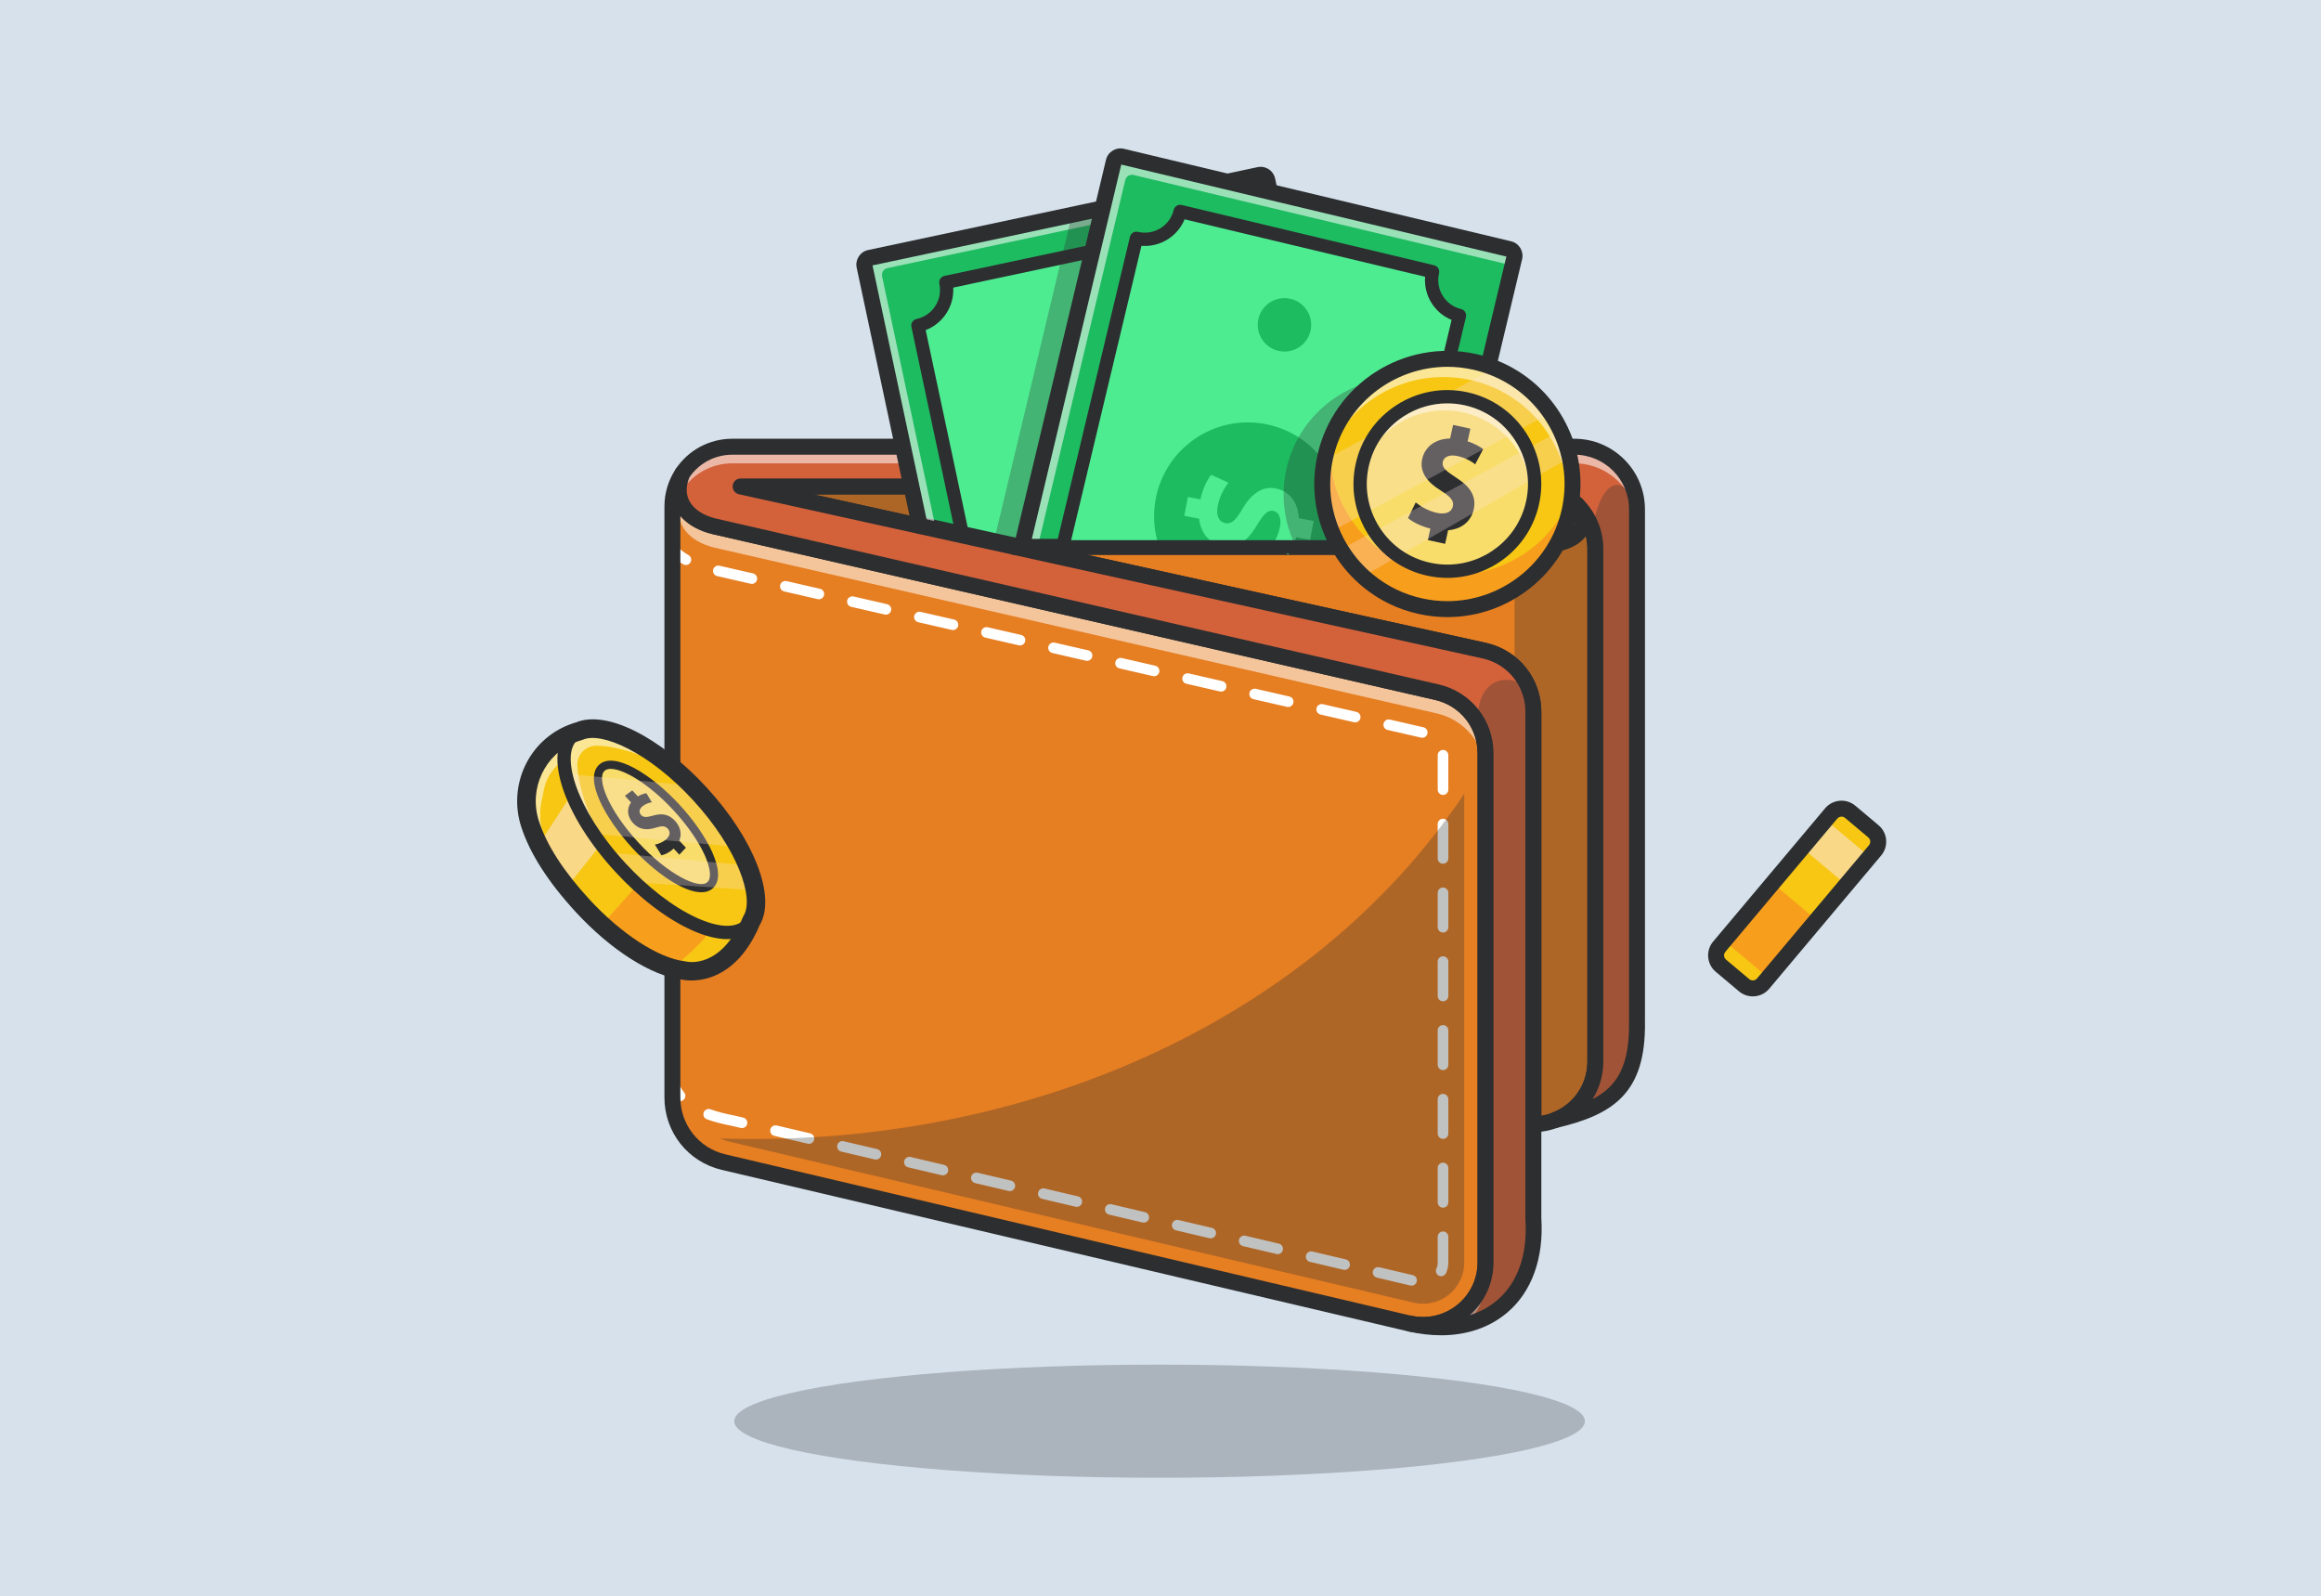 <?xml version="1.0" encoding="utf-8"?>
<!-- Generator: Adobe Illustrator 16.0.0, SVG Export Plug-In . SVG Version: 6.00 Build 0)  -->
<!DOCTYPE svg PUBLIC "-//W3C//DTD SVG 1.1//EN" "http://www.w3.org/Graphics/SVG/1.1/DTD/svg11.dtd">
<svg version="1.1" id="Layer_1" xmlns="http://www.w3.org/2000/svg" xmlns:xlink="http://www.w3.org/1999/xlink" x="0px" y="0px"
	 width="666px" height="458px" viewBox="0 0 666 458" enable-background="new 0 0 666 458" xml:space="preserve">
<g>
	<rect x="-3" y="-36" fill-rule="evenodd" clip-rule="evenodd" fill="#D6E1EB" width="712" height="551"/>
	<g>
		<g opacity="0.2">
			<ellipse cx="332.734" cy="407.783" rx="122.049" ry="16.229"/>
		</g>
		<g>
			<g>
				<g>
					<g>
						<path fill="#E67E22" d="M408.352,380.562c-1.233,0-2.48-0.126-3.703-0.376
							c-0.175-0.031-0.361-0.071-0.547-0.121L207.531,333.814
							c-4.444-1.042-8.381-3.625-11.107-7.286l-0.123-0.156
							c-2.447-3.346-3.741-7.311-3.741-11.465V145.336
							c0-3.478,1.019-6.841,2.946-9.728l0.668,0.362
							c-1.331,3.104-1.37,6.058-0.113,8.541c1.497,2.959,4.748,5.155,9.151,6.18
							l207.293,47.572c8.327,1.957,14.144,9.296,14.144,17.848v146.109
							C426.648,372.335,418.439,380.562,408.352,380.562z"/>
					</g>
					<g>
						<path fill="#2C2E30" d="M195.823,135.819c-3.257,7.595,1.281,13.375,9.302,15.243
							c0.023,0.007,0.046,0.007,0.069,0.015l207.225,47.558
							c8.113,1.906,13.848,9.142,13.848,17.476v146.109
							c0,10.139-8.285,17.962-17.915,17.962c-1.193,0-2.406-0.12-3.625-0.37
							c-0.176-0.03-0.353-0.068-0.527-0.114l-196.58-46.254
							c-4.552-1.066-8.396-3.721-11.003-7.297h-0.008
							c-2.325-3.179-3.667-7.076-3.667-11.239V145.336
							C192.941,141.812,194,138.549,195.823,135.819 M195.189,135.395
							c-1.971,2.951-3.012,6.388-3.012,9.941v169.571
							c0,4.235,1.32,8.278,3.814,11.69l0.229,0.312h0.012
							c2.775,3.65,6.742,6.229,11.213,7.276l196.579,46.254
							c0.172,0.045,0.371,0.088,0.569,0.122c1.227,0.252,2.498,0.382,3.758,0.382
							c10.299,0,18.677-8.4,18.677-18.725v-146.109
							c0-8.73-5.935-16.222-14.436-18.219l-207.196-47.55l-0.023-0.007l-0.064-0.012
							l-0.01-0.002c-4.293-1-7.453-3.124-8.898-5.981
							c-1.204-2.38-1.161-5.222,0.123-8.218L195.189,135.395L195.189,135.395z"/>
					</g>
				</g>
				<g>
					<g>
						<path fill="#FFFFFF" d="M196.814,162.123c-0.256,0-0.518-0.065-0.756-0.202
							c-1.636-0.938-3.022-2.033-4.237-3.348c-0.572-0.619-0.534-1.584,0.085-2.155
							c0.619-0.572,1.583-0.534,2.155,0.085c1.001,1.085,2.151,1.992,3.513,2.772
							c0.731,0.418,0.984,1.35,0.566,2.081
							C197.858,161.848,197.344,162.123,196.814,162.123z"/>
					</g>
					<g>
						<path fill="#FFFFFF" d="M405.048,368.89c-0.115,0-0.232-0.013-0.351-0.04l-9.606-2.262
							c-0.819-0.192-1.328-1.013-1.136-1.833c0.193-0.82,1.017-1.328,1.834-1.135
							l9.606,2.259c0.819,0.195,1.327,1.016,1.136,1.835
							C406.365,368.416,405.74,368.89,405.048,368.89z M413.543,366.184
							c-0.216,0-0.432-0.044-0.64-0.141c-0.765-0.353-1.099-1.259-0.743-2.024
							c0.252-0.549,0.381-1.153,0.381-1.799v-7.354
							c0-0.842,0.684-1.524,1.525-1.524s1.525,0.683,1.525,1.524v7.354
							c0,1.09-0.224,2.126-0.664,3.078
							C414.67,365.855,414.118,366.184,413.543,366.184z M385.835,364.369
							c-0.116,0-0.233-0.013-0.351-0.04l-9.606-2.261
							c-0.82-0.193-1.328-1.014-1.136-1.835c0.193-0.819,1.016-1.327,1.834-1.135
							l9.607,2.261c0.818,0.193,1.326,1.015,1.135,1.833
							C387.152,363.896,386.526,364.369,385.835,364.369z M366.621,359.849
							c-0.115,0-0.232-0.014-0.351-0.041l-9.606-2.261
							c-0.819-0.193-1.328-1.014-1.135-1.834c0.193-0.819,1.018-1.329,1.834-1.135
							l9.606,2.261c0.819,0.193,1.327,1.014,1.135,1.834
							C367.939,359.375,367.312,359.849,366.621,359.849z M347.408,355.328
							c-0.115,0-0.233-0.013-0.35-0.041l-9.607-2.261
							c-0.82-0.193-1.328-1.014-1.136-1.833c0.193-0.82,1.014-1.328,1.835-1.137
							l9.605,2.262c0.82,0.192,1.329,1.014,1.136,1.834
							C348.727,354.854,348.1,355.328,347.408,355.328z M328.195,350.807
							c-0.115,0-0.233-0.013-0.352-0.04l-9.605-2.26
							c-0.82-0.194-1.328-1.015-1.135-1.835c0.192-0.818,1.013-1.327,1.833-1.136
							l9.606,2.262c0.82,0.192,1.328,1.014,1.135,1.833
							C329.514,350.333,328.887,350.807,328.195,350.807z M414.066,346.522
							c-0.842,0-1.525-0.683-1.525-1.524v-9.869c0-0.842,0.684-1.525,1.525-1.525
							s1.525,0.684,1.525,1.525v9.869
							C415.592,345.84,414.908,346.522,414.066,346.522z M308.982,346.286
							c-0.116,0-0.234-0.013-0.351-0.04l-9.606-2.26
							c-0.82-0.194-1.328-1.016-1.135-1.835c0.191-0.819,1.012-1.329,1.833-1.136
							l9.606,2.262c0.819,0.193,1.327,1.014,1.135,1.834
							C310.3,345.812,309.674,346.286,308.982,346.286z M289.77,341.766
							c-0.117,0-0.233-0.013-0.352-0.04l-9.605-2.261
							c-0.82-0.193-1.329-1.014-1.136-1.834c0.192-0.819,1.012-1.33,1.833-1.136
							l9.607,2.261c0.82,0.193,1.328,1.014,1.135,1.834
							C291.087,341.293,290.46,341.766,289.77,341.766z M270.557,337.245
							c-0.117,0-0.234-0.013-0.352-0.04l-9.606-2.262
							c-0.819-0.193-1.328-1.014-1.136-1.834c0.193-0.819,1.016-1.326,1.834-1.135
							l9.606,2.261c0.82,0.193,1.329,1.015,1.136,1.834
							C271.873,336.771,271.247,337.245,270.557,337.245z M251.343,332.725
							c-0.115,0-0.233-0.013-0.351-0.04l-9.607-2.262
							c-0.819-0.192-1.327-1.014-1.135-1.833c0.193-0.82,1.016-1.328,1.834-1.136
							l9.606,2.261c0.82,0.193,1.328,1.014,1.136,1.834
							C252.66,332.251,252.035,332.725,251.343,332.725z M232.13,328.203
							c-0.116,0-0.233-0.012-0.351-0.039l-9.606-2.261
							c-0.82-0.194-1.328-1.015-1.136-1.835c0.193-0.819,1.017-1.327,1.834-1.135
							l9.607,2.261c0.818,0.193,1.326,1.014,1.135,1.833
							C233.447,327.73,232.821,328.203,232.13,328.203z M414.066,326.785
							c-0.842,0-1.525-0.684-1.525-1.525v-9.869c0-0.842,0.684-1.524,1.525-1.524
							s1.525,0.683,1.525,1.524v9.869
							C415.592,326.102,414.908,326.785,414.066,326.785z M212.916,323.684
							c-0.115,0-0.232-0.014-0.351-0.041l-2.502-0.59
							c-2.731-0.51-5.116-1.134-7.222-1.892
							c-0.793-0.285-1.204-1.158-0.918-1.951c0.284-0.792,1.159-1.202,1.951-0.919
							c1.95,0.703,4.18,1.285,6.819,1.779l2.57,0.604
							c0.819,0.193,1.327,1.014,1.135,1.834
							C214.234,323.209,213.607,323.684,212.916,323.684z M414.066,307.047
							c-0.842,0-1.525-0.684-1.525-1.525v-9.869c0-0.842,0.684-1.524,1.525-1.524
							s1.525,0.683,1.525,1.524v9.869C415.592,306.363,414.908,307.047,414.066,307.047z
							 M414.066,287.309c-0.842,0-1.525-0.683-1.525-1.525v-9.868
							c0-0.843,0.684-1.524,1.525-1.524s1.525,0.682,1.525,1.524v9.868
							C415.592,286.626,414.908,287.309,414.066,287.309z M414.066,267.57
							c-0.842,0-1.525-0.683-1.525-1.525v-9.867c0-0.843,0.684-1.525,1.525-1.525
							s1.525,0.683,1.525,1.525v9.867
							C415.592,266.888,414.908,267.57,414.066,267.57z M414.066,247.834
							c-0.842,0-1.525-0.683-1.525-1.525v-9.869c0-0.842,0.684-1.525,1.525-1.525
							s1.525,0.684,1.525,1.525v9.869
							C415.592,247.151,414.908,247.834,414.066,247.834z M414.066,228.096
							c-0.842,0-1.525-0.683-1.525-1.525v-9.869c0-0.842,0.684-1.525,1.525-1.525
							s1.525,0.683,1.525,1.525v9.869
							C415.592,227.413,414.908,228.096,414.066,228.096z M408.111,211.688
							c-0.113,0-0.228-0.012-0.342-0.038l-9.619-2.208
							c-0.821-0.188-1.334-1.007-1.145-1.827c0.188-0.822,1.008-1.332,1.827-1.146
							l9.618,2.208c0.821,0.188,1.333,1.006,1.145,1.827
							C409.434,211.21,408.807,211.688,408.111,211.688z M388.874,207.273
							c-0.113,0-0.228-0.012-0.343-0.039l-9.619-2.208
							c-0.82-0.188-1.333-1.007-1.145-1.828c0.188-0.82,1.01-1.331,1.826-1.145
							l9.619,2.208c0.822,0.188,1.334,1.006,1.146,1.828
							C390.197,206.795,389.568,207.273,388.874,207.273z M369.637,202.858
							c-0.113,0-0.229-0.012-0.344-0.039l-9.618-2.208
							c-0.821-0.189-1.334-1.007-1.146-1.828c0.188-0.82,1.01-1.331,1.827-1.145
							l9.62,2.208c0.82,0.188,1.332,1.006,1.145,1.827
							C370.959,202.381,370.331,202.858,369.637,202.858z M350.398,198.443
							c-0.113,0-0.228-0.012-0.343-0.039l-9.618-2.207
							c-0.821-0.189-1.334-1.007-1.146-1.828s1.009-1.331,1.827-1.145l9.619,2.208
							c0.82,0.188,1.334,1.006,1.145,1.827
							C351.721,197.965,351.094,198.443,350.398,198.443z M331.161,194.027
							c-0.113,0-0.229-0.012-0.343-0.039l-9.619-2.207
							c-0.82-0.188-1.334-1.007-1.146-1.827c0.188-0.821,1.011-1.33,1.827-1.146
							L331.5,191.016c0.822,0.189,1.334,1.007,1.146,1.828
							C332.484,193.55,331.855,194.027,331.161,194.027z M311.923,189.613
							c-0.113,0-0.228-0.012-0.343-0.039l-9.618-2.207
							c-0.821-0.188-1.334-1.007-1.146-1.828c0.189-0.821,1.009-1.329,1.827-1.145
							l9.618,2.207c0.821,0.188,1.334,1.007,1.146,1.828
							C313.246,189.134,312.618,189.613,311.923,189.613z M292.686,185.198
							c-0.113,0-0.228-0.012-0.343-0.039l-9.619-2.207
							c-0.821-0.188-1.333-1.007-1.146-1.828c0.189-0.82,1.009-1.331,1.828-1.145
							l9.619,2.207c0.82,0.188,1.334,1.007,1.145,1.827
							C294.008,184.72,293.381,185.198,292.686,185.198z M273.447,180.783
							c-0.113,0-0.227-0.012-0.342-0.038l-9.619-2.208
							c-0.82-0.188-1.334-1.007-1.145-1.827c0.188-0.821,1.01-1.331,1.826-1.146
							l9.619,2.208c0.821,0.188,1.334,1.007,1.146,1.827
							C274.771,180.305,274.143,180.783,273.447,180.783z M254.21,176.368
							c-0.113,0-0.228-0.012-0.343-0.039l-9.618-2.208
							c-0.821-0.188-1.334-1.007-1.146-1.827s1.009-1.33,1.828-1.145l9.617,2.208
							c0.821,0.188,1.334,1.007,1.146,1.828
							C255.533,175.89,254.904,176.368,254.21,176.368z M234.973,171.953
							c-0.113,0-0.229-0.013-0.343-0.039l-9.619-2.208
							c-0.821-0.188-1.333-1.006-1.145-1.827s1.01-1.332,1.827-1.146l9.619,2.208
							c0.82,0.188,1.334,1.007,1.145,1.827
							C236.295,171.476,235.667,171.953,234.973,171.953z M215.734,167.539
							c-0.113,0-0.228-0.013-0.342-0.039l-9.619-2.208
							c-0.821-0.189-1.334-1.007-1.146-1.828s1.009-1.332,1.827-1.145l9.619,2.207
							c0.82,0.188,1.334,1.007,1.145,1.827
							C217.057,167.06,216.43,167.539,215.734,167.539z"/>
					</g>
					<g>
						<path fill="#FFFFFF" d="M195.134,315.961c-0.442,0-0.882-0.191-1.183-0.561
							c-1.208-1.484-2.047-3.168-2.492-5.003c-0.199-0.818,0.305-1.644,1.123-1.841
							c0.818-0.202,1.643,0.305,1.842,1.122c0.336,1.39,0.973,2.667,1.892,3.794
							c0.532,0.653,0.435,1.613-0.218,2.146
							C195.814,315.849,195.473,315.961,195.134,315.961z"/>
					</g>
				</g>
				<g opacity="0.55">
					<g>
						<path fill="#FFFFFF" d="M195.105,143.094c-1.379,2.47-2.164,5.314-2.164,8.341v-6.1
							c0-3.523,1.059-6.787,2.882-9.517C194.672,138.503,194.496,140.959,195.105,143.094z
							"/>
					</g>
					<g>
						<path fill="none" stroke="#2C2E30" stroke-width="0" stroke-miterlimit="10" d="M195.105,143.094
							c-1.379,2.47-2.164,5.314-2.164,8.341v-6.1
							c0-3.523,1.059-6.787,2.882-9.517C194.672,138.503,194.496,140.959,195.105,143.094z
							"/>
					</g>
				</g>
				<g opacity="0.55">
					<path fill="#FFFFFF" d="M426.267,216.11v6.1c0-8.333-5.734-15.57-13.848-17.476
						l-207.225-47.558c-0.023-0.008-0.046-0.008-0.069-0.015
						c-7.441-1.731-11.887-6.832-9.881-13.626c1.25,3.69,4.888,6.367,9.881,7.526
						c0.023,0.007,0.046,0.007,0.069,0.015l207.225,47.558
						C420.532,200.54,426.267,207.776,426.267,216.11z"/>
				</g>
				<g opacity="0.55">
					<g>
						<path fill="#FFFFFF" d="M195.823,141.919c-0.236,0.549-0.427,1.091-0.579,1.617
							c-0.054-0.145-0.1-0.29-0.139-0.442
							C195.328,142.697,195.564,142.3,195.823,141.919z"/>
					</g>
					<g>
						<path fill="none" stroke="#2C2E30" stroke-width="0" stroke-miterlimit="10" d="M195.823,141.919
							c-0.236,0.549-0.427,1.091-0.579,1.617
							c-0.054-0.145-0.1-0.29-0.139-0.442
							C195.328,142.697,195.564,142.3,195.823,141.919z"/>
					</g>
				</g>
				<g>
					<path fill="#2C2E30" d="M408.346,382.469c-1.357,0-2.723-0.138-4.08-0.417
						c-0.172-0.027-0.41-0.08-0.648-0.143l-196.521-46.239
						c-9.681-2.273-16.442-10.811-16.442-20.763V145.336
						c0-3.855,1.13-7.585,3.268-10.787c0.656-0.983,1.954-1.304,2.992-0.741
						c1.04,0.564,1.479,1.826,1.013,2.913c-1.117,2.606-1.172,4.938-0.164,6.93
						c1.237,2.445,4.034,4.286,7.875,5.183c0.023,0.004,0.047,0.01,0.069,0.014
						l207.225,47.558c9.202,2.162,15.623,10.265,15.623,19.706v146.109
						c0,6.107-2.714,11.823-7.446,15.684C417.451,380.886,412.955,382.469,408.346,382.469
						z M195.229,148.036v166.872c0,7.817,5.311,14.523,12.914,16.31l196.58,46.254
						c0.17,0.044,0.283,0.067,0.395,0.088c4.686,0.959,9.436-0.21,13.1-3.2
						c3.662-2.987,5.762-7.411,5.762-12.139v-146.109
						c0-7.307-4.969-13.579-12.083-15.249l-207.213-47.555
						c-0.023-0.005-0.05-0.011-0.075-0.018l-0.001,0
						C200.584,152.354,197.348,150.524,195.229,148.036z"/>
				</g>
				<g>
					<g>
						<path fill="#E67E22" d="M439.61,204.223c0-4.761-1.877-9.222-5.285-12.561
							c-2.285-2.238-5.141-3.81-8.262-4.545l-217.044-47.921h230.804
							c5.599,0,10.817,2.512,14.319,6.892c2.629,3.27,4.02,7.228,4.02,11.448
							v147.093c0,2.041-0.336,4.045-0.998,5.957
							c-1.765,5.143-5.688,9.206-10.761,11.151
							c-2.047,0.782-4.202,1.191-6.408,1.215l-0.385,0.003V204.223z"/>
					</g>
					<g>
						<g>
							<path fill="#2C2E30" d="M439.823,139.578c5.681,0,10.735,2.638,14.021,6.749
								c2.472,3.073,3.936,6.969,3.936,11.209v147.093
								c0,2.043-0.344,4.003-0.976,5.834c-1.724,5.017-5.604,9.027-10.538,10.918
								c-1.953,0.748-4.064,1.166-6.275,1.189v-118.347
								c0-4.963-2.035-9.539-5.399-12.833c-2.279-2.234-5.17-3.874-8.44-4.644
								l-213.637-47.169H439.823 M439.823,138.815H212.515h-6.991l6.826,1.507
								l213.637,47.169c3.043,0.715,5.837,2.253,8.071,4.443
								c3.335,3.267,5.172,7.63,5.172,12.289v118.347v0.771l0.77-0.009
								c2.251-0.024,4.452-0.44,6.54-1.239
								c5.178-1.986,9.184-6.135,10.986-11.384
								c0.674-1.952,1.017-3.997,1.017-6.081V157.536
								c0-4.308-1.418-8.349-4.103-11.687
								C450.866,141.379,445.539,138.815,439.823,138.815L439.823,138.815z"/>
						</g>
					</g>
				</g>
				<g opacity="0.3">
					<path fill="#2C2E30" d="M457.78,157.535v147.094c0,2.043-0.344,4.004-0.976,5.834
						c-1.724,5.017-5.604,9.027-10.538,10.918
						c-1.953,0.748-4.064,1.168-6.275,1.189v-118.347
						c0-4.964-2.035-9.539-5.399-12.833v-32.201l4.065-2.287
						c9.697-0.274,17.156-2.12,15.188-10.576
						C456.316,149.399,457.78,153.295,457.78,157.535z"/>
				</g>
				<g>
					<path fill="#2C2E30" d="M439.991,324.857c-0.603,0-1.181-0.236-1.609-0.66
						c-0.434-0.43-0.679-1.016-0.679-1.627v-118.347
						c0-7.307-4.965-13.578-12.075-15.25l-213.606-47.161
						c-1.14-0.251-1.908-1.321-1.781-2.481s1.107-2.04,2.274-2.04h227.309
						c11.163,0,20.245,9.082,20.245,20.245v147.093c0,2.254-0.371,4.468-1.103,6.581
						c-1.947,5.673-6.278,10.159-11.881,12.308
						c-2.259,0.863-4.637,1.316-7.07,1.34
						C440.007,324.857,439.999,324.857,439.991,324.857z M233.485,141.865l193.159,42.647
						c9.217,2.167,15.635,10.27,15.635,19.71v115.869
						c1.081-0.172,2.142-0.453,3.168-0.847c4.334-1.661,7.685-5.134,9.193-9.526
						c0.564-1.636,0.852-3.346,0.852-5.09V157.536
						c0-8.641-7.029-15.67-15.669-15.67H233.485z"/>
				</g>
				<g opacity="0.3">
					<polygon fill="#2C2E30" points="216.323,140.419 261.527,140.419 263.389,149.658 					"/>
				</g>
				<g opacity="0.3">
					<path fill="#2C2E30" d="M290.976,156.902H293.188h11.757h97.989h11.766h21.48
						c17.155,0.335,20.511-5.536,16.34-12.063
						c-5.357-6.89-18.584-6.333-34.069-3.641L290.976,156.902z"/>
				</g>
				<g>
					<g>
						<path fill="#D3623B" d="M413.438,381.214c-2.836,0-5.796-0.346-8.798-1.03l0.161-0.746
							c1.173,0.24,2.367,0.363,3.55,0.363c9.668,0,17.534-7.887,17.534-17.581
							v-146.109c0-2.722-0.645-5.442-1.859-7.866
							c-2.341-4.675-6.604-8.043-11.695-9.24l-207.324-47.581
							c-4.595-1.068-8.025-3.405-9.626-6.569
							c-1.362-2.691-1.331-5.868,0.092-9.186
							c3.296-4.951,8.751-7.871,14.624-7.871h241.675
							c10.112,0,18.339,8.227,18.339,18.338v147.094
							c0.257,19.325-7.799,24.768-23.757,28.521l-0.225-0.727
							c4.862-1.863,8.621-5.759,10.314-10.688c0.634-1.832,0.956-3.753,0.956-5.709
							V157.536c0-1.604-0.213-3.175-0.635-4.67l-0.014-0.051v-0.016
							c-2.106-7.562-9.062-12.84-16.928-12.84H216.01l210.224,46.416
							c5.81,1.369,10.601,5.493,12.822,11.036
							c0.873,2.158,1.317,4.451,1.317,6.813v145.401
							c0.633,9.819-1.842,18.018-7.158,23.688
							C428.368,378.481,421.529,381.214,413.438,381.214z"/>
					</g>
					<g>
						<g>
							<path fill="#2C2E30" d="M451.771,128.18c9.92,0,17.957,8.043,17.957,17.957v147.094
								c0.259,19.413-8.197,24.56-23.462,28.15
								c4.934-1.891,8.814-5.901,10.538-10.918
								c0.632-1.831,0.976-3.791,0.976-5.834V157.536
								c0-1.655-0.222-3.257-0.647-4.774v-0.015
								c-2.09-7.588-9.052-13.169-17.31-13.169H212.515l213.637,47.169
								c5.825,1.373,10.423,5.498,12.551,10.805
								c0.839,2.073,1.289,4.331,1.289,6.672v145.401
								c1.286,19.981-10.438,31.209-26.553,31.209c-2.788,0-5.706-0.336-8.712-1.021
								c1.219,0.25,2.433,0.37,3.625,0.37c9.631,0,17.915-7.823,17.915-17.962v-146.109
								c0-2.867-0.679-5.604-1.898-8.037c-2.327-4.644-6.626-8.189-11.949-9.439
								l-207.225-47.558c-0.023-0.008-0.046-0.008-0.069-0.015
								c-8.021-1.868-12.559-7.648-9.302-15.243
								c3.073-4.605,8.318-7.639,14.273-7.639H451.771 M451.771,127.417H210.097
								c-6.001,0-11.573,2.983-14.908,7.979l-0.038,0.059l-0.028,0.065
								c-1.468,3.424-1.497,6.712-0.083,9.507
								c1.65,3.259,5.158,5.663,9.881,6.77l0.023,0.008l0.069,0.012l0.011,0.002
								l207.225,47.558c4.977,1.17,9.146,4.464,11.438,9.039
								c1.188,2.372,1.817,5.032,1.817,7.695v146.109
								c0,9.484-7.695,17.199-17.152,17.199c-1.156,0-2.325-0.119-3.475-0.354
								l-0.32,1.491c3.029,0.689,6.017,1.039,8.882,1.039
								c8.199,0,15.134-2.773,20.054-8.021c5.387-5.744,7.896-14.032,7.261-23.973
								V204.223c0-2.411-0.452-4.752-1.345-6.958
								c-2.266-5.655-7.155-9.865-13.082-11.261L219.504,140.34h220.319
								c7.68,0,14.471,5.139,16.546,12.511v0l0.027,0.116
								c0.413,1.462,0.622,2.999,0.622,4.568v147.093
								c0,1.912-0.314,3.793-0.936,5.584c-1.656,4.822-5.333,8.633-10.089,10.457
								l0.447,1.454c6.65-1.565,13.427-3.661,17.928-8.357
								c4.304-4.489,6.249-11.019,6.122-20.547V146.136
								C470.491,135.814,462.093,127.417,451.771,127.417L451.771,127.417z"/>
						</g>
					</g>
				</g>
				<g opacity="0.55">
					<g>
						<path fill="#FFFFFF" d="M426.267,362.22v4.766c0,5.201-2.182,9.799-5.612,13.032
							c-4.789,1.135-10.203,1.098-15.93-0.206
							C415.805,382.084,426.267,373.612,426.267,362.22z"/>
					</g>
					<g>
						<path fill="none" stroke="#2C2E30" stroke-width="0" stroke-miterlimit="10" d="M426.267,362.22v4.766
							c0,5.201-2.182,9.799-5.612,13.032c-4.789,1.135-10.203,1.098-15.93-0.206
							C415.805,382.084,426.267,373.612,426.267,362.22z"/>
					</g>
				</g>
				<g opacity="0.55">
					<g>
						<path fill="#FFFFFF" d="M439.991,349.624c0.121,1.854,0.129,3.637,0.029,5.338
							c-0.007-0.19-0.015-0.382-0.029-0.572V349.624z"/>
					</g>
					<g>
						<path fill="none" stroke="#2C2E30" stroke-width="0" stroke-miterlimit="10" d="M439.991,349.624
							c0.121,1.854,0.129,3.637,0.029,5.338c-0.007-0.19-0.015-0.382-0.029-0.572
							V349.624z"/>
					</g>
				</g>
				<g opacity="0.55">
					<g>
						<path fill="#FFFFFF" d="M456.805,310.463c0.632-1.83,0.976-3.791,0.976-5.834v4.766
							c0,2.043-0.344,4.004-0.976,5.834c-0.42,1.227-0.977,2.394-1.64,3.484
							c-2.639,1.052-5.613,1.898-8.898,2.668
							C451.2,319.49,455.081,315.479,456.805,310.463z"/>
					</g>
					<g>
						<path fill="none" stroke="#2C2E30" stroke-width="0" stroke-miterlimit="10" d="M456.805,310.463
							c0.632-1.83,0.976-3.791,0.976-5.834v4.766c0,2.043-0.344,4.004-0.976,5.834
							c-0.42,1.227-0.977,2.394-1.64,3.484c-2.639,1.052-5.613,1.898-8.898,2.668
							C451.2,319.49,455.081,315.479,456.805,310.463z"/>
					</g>
				</g>
				<g opacity="0.55">
					<path fill="#FFFFFF" d="M469.729,146.136v4.766c0-9.913-8.037-17.957-17.957-17.957
						H210.097c-5.955,0-11.2,3.034-14.273,7.64
						c-0.343,0.801-0.595,1.579-0.771,2.333c-0.549-2.097-0.351-4.491,0.771-7.099
						c3.073-4.605,8.318-7.64,14.273-7.64h241.675
						C461.691,128.179,469.729,136.223,469.729,146.136z"/>
				</g>
				<g opacity="0.3">
					<path fill="#2C2E30" d="M439.991,349.624c1.51,23.439-14.885,34.831-35.267,30.188
						c11.08,2.272,21.542-6.199,21.542-17.592v-146.109
						c0-2.867-0.679-5.604-1.898-8.037c-1.663-11.522,6.938-16.378,14.334-10.522
						c0.839,2.074,1.289,4.331,1.289,6.672V349.624z"/>
				</g>
				<g>
					<path fill="#2C2E30" d="M413.498,383.13c-2.975,0-6.082-0.358-9.281-1.087
						c-1.223-0.28-1.992-1.489-1.728-2.715s1.47-2.009,2.695-1.757
						c4.62,0.948,9.368-0.223,13.032-3.213c3.662-2.987,5.762-7.411,5.762-12.139
						v-146.109c0-7.307-4.969-13.579-12.083-15.249l-207.213-47.555
						c-0.022-0.005-0.049-0.011-0.075-0.018l-0.001,0
						c-5.187-1.208-9.067-3.898-10.927-7.574c-1.625-3.211-1.611-6.944,0.041-10.797
						c0.055-0.128,0.122-0.252,0.199-0.369c3.617-5.421,9.665-8.657,16.177-8.657
						h241.675c11.162,0,20.245,9.081,20.245,20.244v147.094
						c0.271,20.375-9.044,26.57-25.227,30.377c-1.171,0.279-2.356-0.402-2.709-1.553
						c-0.354-1.15,0.243-2.379,1.366-2.809c4.334-1.662,7.685-5.135,9.193-9.527
						c0.564-1.636,0.852-3.346,0.852-5.09V157.536
						c0-8.641-7.029-15.67-15.669-15.67H233.485l193.159,42.647
						c9.217,2.167,15.635,10.27,15.635,19.71v145.329
						c0.72,11.471-2.734,21.066-9.732,27.027
						C427.471,380.902,420.896,383.13,413.498,383.13z M205.706,148.847l207.225,47.558
						c9.202,2.162,15.623,10.265,15.623,19.706v146.109
						c0,5.827-2.47,11.297-6.806,15.14c2.933-0.91,5.571-2.336,7.832-4.263
						c5.973-5.087,8.784-13.153,8.129-23.325
						c-0.004-0.049-0.006-0.098-0.006-0.147V204.223
						c0-7.307-4.965-13.578-12.075-15.25l-213.606-47.161
						c-1.14-0.251-1.908-1.321-1.781-2.481s1.107-2.04,2.274-2.04h227.309
						c11.163,0,20.245,9.082,20.245,20.245v147.093c0,2.254-0.371,4.468-1.103,6.581
						c-0.508,1.477-1.177,2.873-1.988,4.169
						c7.206-3.711,10.628-9.748,10.464-22.117V146.136
						c0-8.64-7.03-15.669-15.67-15.669H210.097c-4.909,0-9.474,2.406-12.252,6.447
						c-1.038,2.529-1.066,4.793-0.083,6.736c1.237,2.446,4.034,4.286,7.876,5.183
						C205.66,148.837,205.684,148.842,205.706,148.847L205.706,148.847z"/>
				</g>
				<g>
					<path fill="#2C2E30" d="M437.545,159.204c-0.463,0-0.933-0.005-1.411-0.015
						l-145.158,0.001c-1.263,0-2.288-1.024-2.288-2.288
						c0-1.263,1.025-2.287,2.288-2.287h145.204
						c11.82,0.22,14.659-2.528,15.33-3.723
						c0.836-1.49-0.037-3.444-0.918-4.821c-0.681-1.064-0.369-2.479,0.696-3.16
						c1.063-0.681,2.479-0.369,3.157,0.697c2.814,4.403,2.128,7.607,1.057,9.52
						C453.239,157.163,447.202,159.204,437.545,159.204z"/>
				</g>
				<g>
					<g>
						<g>
							<path fill="#1EBC61" d="M386.052,156.902l-81.847,0.58l-0.13-0.031l-18.415-4.064
								l-9.973-2.204l-12.268-2.707l-1.893-8.898l-2.424-11.399l-11.042-51.85
								c-0.229-1.067,0.45-2.12,1.519-2.349l57.994-12.345l8.815-1.875
								l24.507-5.216l11.293-2.401h0.008l9.111-1.945
								c1.067-0.229,2.119,0.45,2.348,1.518l0.71,3.332l1.144,5.376
								l14.426,67.756l2.426,11.399L386.052,156.902z"/>
						</g>
						<g>
							<path fill="#2C2E30" d="M304.162,157.864l-0.174-0.041l-40.892-9.027l-4.366-20.537
								l-11.041-51.85c-0.273-1.272,0.539-2.529,1.811-2.801l102.689-21.847
								l9.039-1.936c1.272-0.27,2.529,0.54,2.801,1.811l22.492,105.645
								l-0.467,0.003L304.162,157.864z M263.74,148.157l40.508,8.943l81.333-0.576
								l-22.297-104.729c-0.09-0.416-0.335-0.772-0.694-1.004
								c-0.357-0.231-0.785-0.312-1.201-0.219L249.658,74.354
								c-0.858,0.184-1.408,1.035-1.224,1.896L263.74,148.157z"/>
						</g>
					</g>
					<g opacity="0.55">
						<path fill="#FFFFFF" d="M364.068,53.637l-6.824,1.457h-0.008l-35.791,7.617
							l-66.811,14.221c-1.067,0.229-1.754,1.281-1.525,2.348l11.049,51.851
							l2.425,11.399l1.472,6.97l-4.635-1.022l-1.893-8.898l-2.424-11.399
							l-11.042-51.85c-0.229-1.067,0.45-2.12,1.519-2.349l66.81-14.22
							l35.8-7.617h0.008l9.111-1.945c1.067-0.229,2.119,0.45,2.348,1.518
							L364.068,53.637z"/>
					</g>
					<g>
						<g>
							<path fill="#4EEC91" d="M374.354,156.902l-70.279,0.549L275.688,151.183l-2.471-11.605
								l-2.425-11.399l-7.403-34.786c5.627-1.197,9.219-6.733,8.021-12.367
								l42.036-8.945l30.798-6.557c1.197,5.627,6.732,9.218,12.367,8.022
								l11.629,54.633l2.424,11.399L374.354,156.902z"/>
						</g>
						<g>
							<path fill="#2C2E30" d="M304.035,157.833l-0.043-0.009l-28.627-6.32l-4.946-23.245
								l-7.483-35.158l0.373-0.08c5.412-1.151,8.88-6.497,7.729-11.916
								l-0.079-0.373l0.372-0.08l73.207-15.58l0.08,0.372
								c1.15,5.413,6.5,8.878,11.915,7.729l0.373-0.079l0.079,0.373l17.84,83.814
								L304.035,157.833z M276.01,150.865l28.105,6.206l69.77-0.545l-17.568-82.534
								c-5.573,0.991-10.99-2.529-12.359-8.016l-72.102,15.345
								c0.983,5.575-2.529,10.992-8.017,12.361L276.01,150.865z"/>
						</g>
					</g>
					<g opacity="0.3">
						<polygon fill="#2C2E30" points="386.052,156.902 304.205,157.482 304.075,157.451 
							285.66,153.387 307.574,61.635 316.39,59.76 340.896,54.544 365.51,60.423 
							379.936,128.179 382.361,139.578 						"/>
					</g>
					<g>
						<path fill="#2C2E30" d="M386.049,159.191c-1.057,0-2.006-0.736-2.234-1.812L361.484,52.5
							l-8.811,1.879c-0.028,0.007-0.057,0.012-0.086,0.018L250.363,76.153
							l15.818,74.303c0.264,1.236-0.525,2.451-1.761,2.714
							c-1.236,0.262-2.45-0.526-2.714-1.762l-15.883-74.602
							c-0.491-2.298,0.978-4.57,3.275-5.062l102.613-21.839
							c0.027-0.006,0.055-0.011,0.083-0.016l9.035-1.928
							c1.111-0.237,2.251-0.029,3.207,0.587c0.958,0.619,1.616,1.574,1.856,2.688
							l22.395,105.189c0.264,1.235-0.525,2.451-1.761,2.714
							C386.367,159.175,386.207,159.191,386.049,159.191z"/>
					</g>
					<g>
						<path fill="#2C2E30" d="M374.354,158.81c-0.881,0-1.672-0.614-1.863-1.51
							l-17.377-81.637c-5.33,0.298-10.291-2.922-12.193-7.907l-69.393,14.768
							c0.293,5.333-2.924,10.291-7.909,12.194l12.46,58.524
							c0.219,1.03-0.438,2.042-1.467,2.262c-1.029,0.217-2.043-0.438-2.263-1.466
							l-12.825-60.246c-0.105-0.494-0.01-1.011,0.266-1.435
							c0.275-0.423,0.708-0.721,1.202-0.826c4.591-0.977,7.53-5.512,6.554-10.108
							c-0.219-1.03,0.438-2.042,1.469-2.261l72.833-15.501
							c0.494-0.103,1.011-0.011,1.435,0.266c0.424,0.275,0.721,0.708,0.827,1.203
							c0.977,4.589,5.509,7.531,10.106,6.553c1.031-0.219,2.043,0.439,2.262,1.468
							l17.743,83.356c0.22,1.029-0.438,2.042-1.468,2.262
							C374.618,158.795,374.484,158.81,374.354,158.81z"/>
					</g>
				</g>
				<g>
					<path fill="#1EBC61" d="M434.539,73.851l-11.88,49.723l-7.96,33.329H293.188
						l26.396-110.517c0.252-1.06,1.32-1.716,2.387-1.463l111.104,26.542
						C434.135,71.716,434.791,72.783,434.539,73.851z"/>
				</g>
				<g opacity="0.55">
					<path fill="#FFFFFF" d="M434.539,73.851l-0.557,2.326L325.273,50.206
						c-1.068-0.252-2.136,0.404-2.387,1.464l-25.133,105.232H293.188l26.396-110.517
						c0.252-1.06,1.32-1.716,2.387-1.463l111.104,26.542
						C434.135,71.716,434.791,72.783,434.539,73.851z"/>
				</g>
				<g>
					<path fill="#2C2E30" d="M414.699,159.19H293.188c-0.701,0-1.363-0.321-1.797-0.871
						c-0.434-0.55-0.592-1.268-0.429-1.949L317.359,45.854
						c0.541-2.28,2.844-3.699,5.137-3.159l111.11,26.544
						c2.28,0.542,3.698,2.846,3.159,5.137c0,0.002-0.001,0.004-0.001,0.007
						l-19.841,83.052C416.678,158.464,415.758,159.19,414.699,159.19z M296.085,154.615
						h116.808l19.35-80.998L321.738,47.218L296.085,154.615z M434.539,73.852h0.008
						H434.539z"/>
				</g>
				<g opacity="0.3">
					<path fill="#2C2E30" d="M469.729,148.095v145.136
						c0.259,19.412-8.197,24.559-23.462,28.15
						c4.934-1.891,8.814-5.901,10.538-10.918c0.632-1.83,0.976-3.791,0.976-5.834
						v-147.094c0-1.655-0.222-3.256-0.647-4.773v-0.015
						C457.78,140.287,466.092,131.809,469.729,148.095z"/>
				</g>
				<g>
					<path fill="#4EEC91" d="M418.793,90.526l-15.859,66.376h-97.989l21.145-88.519
						c5.604,1.334,11.224-2.12,12.558-7.716l72.432,17.301
						C409.742,83.565,413.196,89.192,418.793,90.526z"/>
				</g>
				<g>
					<path fill="#1EBC61" d="M363.131,121.68c-14.605-2.79-28.709,6.79-31.499,21.396
						c-0.915,4.792-0.492,9.525,0.995,13.827h50.906
						c0.412-1.199,0.748-2.44,0.993-3.722
						C387.316,138.573,377.738,124.471,363.131,121.68z"/>
				</g>
				<g>
					<path fill="#4EEC91" d="M350.818,156.63c-3.503-0.669-6.221-3.295-6.732-7.801
						l-4.254-0.812l1.035-5.419l3.588,0.685c0.646-2.988,1.979-5.726,3.088-7.051
						l4.943,2.266c-1.184,1.526-2.546,3.955-3.058,6.633
						c-0.552,2.887,0.354,4.636,2.167,4.982c1.728,0.33,2.969-0.799,4.803-3.91
						c2.485-4.307,5.617-6.828,9.658-6.056c3.82,0.729,6.422,3.896,6.632,8.53
						l4.267,0.814l-1.035,5.419l-3.967-0.757
						c-0.613,2.147-1.467,3.736-2.294,4.919l-4.806-2.367
						c0.75-1.008,1.91-2.842,2.43-5.558c0.52-2.722-0.462-4.276-1.908-4.552
						c-1.77-0.338-2.851,1.081-4.896,4.403
						C357.729,155.56,354.73,157.378,350.818,156.63z"/>
				</g>
				<g>
					<circle fill="#1EBC61" cx="368.571" cy="93.203" r="7.667"/>
				</g>
				<g opacity="0.3">
					<path fill="#2C2E30" d="M429.521,123.233L421.561,156.562h-49.852
						c-2.166-4.43-3.385-9.409-3.385-14.678c0-18.468,14.967-33.443,33.436-33.443
						C413.318,108.441,423.513,114.312,429.521,123.233z"/>
				</g>
				<g>
					<path fill="#2C2E30" d="M402.934,158.809h-97.989c-0.583,0-1.135-0.268-1.497-0.725
						c-0.36-0.458-0.492-1.057-0.357-1.625l21.145-88.519
						c0.244-1.022,1.271-1.658,2.296-1.411c4.567,1.085,9.175-1.74,10.263-6.304
						c0.117-0.492,0.426-0.917,0.855-1.182c0.432-0.266,0.95-0.348,1.441-0.23
						l72.43,17.3c1.023,0.245,1.656,1.272,1.411,2.297
						c-1.089,4.569,1.739,9.173,6.304,10.262c0.493,0.117,0.918,0.425,1.183,0.856
						c0.265,0.431,0.347,0.949,0.23,1.441l-15.859,66.376
						C404.582,158.204,403.816,158.809,402.934,158.809z M307.359,154.996h94.07
						l15.101-63.201c-4.938-2.024-8.032-7.059-7.606-12.382l-69.008-16.483
						c-2.023,4.937-7.062,8.034-12.381,7.605L307.359,154.996z"/>
				</g>
				<g opacity="0.3">
					<path fill="#2C2E30" d="M420.166,227.746v134.474c0,6.543-5.301,11.865-11.811,11.865
						c-0.801,0-1.61-0.084-2.402-0.251l-0.184-0.03l-196.755-46.3
						c-0.854-0.197-1.677-0.488-2.464-0.854
						C290.861,329.51,374.973,295.197,420.166,227.746z"/>
				</g>
			</g>
			<g>
				<g>
					<g>
						<path fill="#F7C714" d="M450.389,146.556c-4.243,19.367-23.385,31.629-42.752,27.386
							c-5.693-1.247-10.772-3.783-15-7.233c-3.14-2.562-5.807-5.629-7.908-9.047
							c-1.02-1.652-1.898-3.391-2.635-5.191c-2.582-6.282-3.406-13.348-2.008-20.479
							c0.055-0.269,0.105-0.533,0.164-0.801
							c4.244-19.374,23.387-31.635,42.755-27.392
							c2.033,0.446,3.984,1.054,5.85,1.814C435.491,108.302,441,112.852,444.889,118.5
							c1.099,1.605,2.07,3.293,2.903,5.051c1.709,3.613,2.821,7.517,3.239,11.573
							C451.428,138.847,451.232,142.699,450.389,146.556z"/>
					</g>
					<g>
						<path fill="none" stroke="#2C2E30" stroke-width="0" stroke-miterlimit="10" d="M450.389,146.556
							c-4.243,19.367-23.385,31.629-42.752,27.386c-5.693-1.247-10.772-3.783-15-7.233
							c-3.14-2.562-5.807-5.629-7.908-9.047c-1.02-1.652-1.898-3.391-2.635-5.191
							c-2.582-6.282-3.406-13.348-2.008-20.479c0.055-0.269,0.105-0.533,0.164-0.801
							c4.244-19.374,23.387-31.635,42.755-27.392
							c2.033,0.446,3.984,1.054,5.85,1.814C435.491,108.302,441,112.852,444.889,118.5
							c1.099,1.605,2.07,3.293,2.903,5.051c1.709,3.613,2.821,7.517,3.239,11.573
							C451.428,138.847,451.232,142.699,450.389,146.556z"/>
					</g>
				</g>
				<g opacity="0.55">
					<path fill="#FFFFFF" d="M450.389,146.556c-0.191,0.877-0.417,1.741-0.666,2.588
						c2.645-18.44-9.371-36.076-27.861-40.127
						c-18.491-4.051-36.781,6.945-42.088,24.803
						c0.127-0.874,0.284-1.753,0.477-2.63
						c4.244-19.374,23.387-31.635,42.755-27.392
						C442.372,108.04,454.634,127.182,450.389,146.556z"/>
				</g>
				<g>
					<path fill="#F89E1D" d="M450.389,146.556c-4.243,19.367-23.385,31.629-42.752,27.386
						c-19.368-4.243-31.629-23.385-27.387-42.752
						c0.367-1.676,0.846-3.298,1.43-4.864
						c-1.335,17.557,10.43,33.867,28.121,37.743
						c17.689,3.875,35.194-6.022,41.322-22.528
						C451,143.205,450.756,144.879,450.389,146.556z"/>
				</g>
				<g>
					<g>
						<path fill="#F9DD6A" d="M409.963,163.324c-13.484-2.954-22.051-16.328-19.097-29.812
							s16.327-22.051,29.812-19.097s22.051,16.328,19.097,29.812
							C436.82,157.712,423.447,166.278,409.963,163.324z"/>
					</g>
					<g>
						<path fill="none" stroke="#2C2E30" stroke-width="0" stroke-miterlimit="10" d="M409.963,163.324
							c-13.484-2.954-22.051-16.328-19.097-29.812s16.327-22.051,29.812-19.097
							s22.051,16.328,19.097,29.812C436.82,157.712,423.447,166.278,409.963,163.324z"/>
					</g>
				</g>
				<g opacity="0.55">
					<path fill="#FFFFFF" d="M439.772,144.229c-0.146,0.659-0.316,1.306-0.509,1.938
						c1.757-12.792-6.618-25.033-19.442-27.842
						c-12.825-2.809-25.55,4.809-29.305,17.163
						c0.091-0.654,0.206-1.314,0.351-1.973
						c2.953-13.483,16.328-22.055,29.811-19.101S442.726,130.746,439.772,144.229z"/>
				</g>
				<g>
					<path fill="#2C2E30" d="M422.879,146.145c-0.702,3.208-3.188,5.645-7.348,6.004
						l-0.852,3.895l-4.963-1.087l0.72-3.286c-2.735-0.669-5.221-1.964-6.413-3.016
						l2.209-4.494c1.375,1.127,3.575,2.44,6.028,2.979
						c2.644,0.579,4.274-0.211,4.639-1.871c0.346-1.582-0.663-2.751-3.479-4.516
						c-3.902-2.395-6.145-5.34-5.334-9.04c0.768-3.497,3.746-5.813,8.014-5.892
						l0.856-3.906l4.962,1.087l-0.795,3.632c1.96,0.617,3.402,1.442,4.469,2.232
						l-2.296,4.363c-0.909-0.714-2.568-1.828-5.056-2.372
						c-2.492-0.546-3.946,0.318-4.235,1.642c-0.356,1.621,0.923,2.651,3.931,4.615
						C422.064,139.76,423.664,142.563,422.879,146.145z"/>
				</g>
				<g opacity="0.27">
					<path fill="#FCE5E5" d="M444.889,118.5L382.094,152.47
						c-2.582-6.282-3.406-13.348-2.008-20.479l48.769-26.378
						C435.491,108.302,441,112.852,444.889,118.5z"/>
				</g>
				<g opacity="0.27">
					<path fill="#FCE5E5" d="M450.42,131.284l-59.053,33.973
						c-3.139-2.562-4.537-4.178-6.639-7.596l63.063-34.11
						C449.501,127.165,450.001,127.228,450.42,131.284z"/>
				</g>
				<g>
					<path fill="#2C2E30" d="M415.324,165.814c-1.904,0-3.836-0.204-5.77-0.627
						c-7.02-1.538-13.024-5.725-16.91-11.791
						c-3.886-6.066-5.179-13.273-3.641-20.292s5.725-13.024,11.791-16.909
						c6.065-3.886,13.271-5.177,20.291-3.641
						c7.019,1.538,13.023,5.726,16.91,11.791
						c3.885,6.066,5.178,13.272,3.64,20.291
						C438.881,157.212,427.702,165.814,415.324,165.814z M415.291,115.736
						c-4.371,0-8.662,1.249-12.439,3.669c-5.208,3.335-8.804,8.49-10.123,14.515
						c-1.32,6.024-0.21,12.21,3.127,17.418
						c3.336,5.209,8.49,8.804,14.516,10.123C412.029,161.826,413.689,162,415.324,162
						c10.627,0.001,20.223-7.382,22.588-18.181
						c1.319-6.023,0.209-12.209-3.127-17.417
						c-3.337-5.208-8.491-8.803-14.516-10.123
						C418.614,115.916,416.947,115.736,415.291,115.736z"/>
				</g>
				<g>
					<path fill="#2C2E30" d="M415.326,177.064c-2.699,0-5.436-0.287-8.18-0.888
						c-5.92-1.297-11.289-3.887-15.956-7.696
						c-3.319-2.708-6.149-5.945-8.411-9.62c-1.07-1.734-2.014-3.593-2.803-5.525
						c-2.838-6.901-3.576-14.437-2.135-21.785c0.062-0.313,0.114-0.581,0.174-0.851
						c4.508-20.571,24.904-33.645,45.478-29.137
						c2.132,0.467,4.226,1.116,6.225,1.932c6.91,2.8,12.809,7.541,17.054,13.708
						c1.168,1.704,2.206,3.509,3.087,5.369c1.85,3.909,3.01,8.053,3.448,12.319
						c0.429,4.031,0.199,8.124-0.685,12.154
						C448.717,164.872,432.872,177.064,415.326,177.064z M415.316,105.249
						c-15.445,0-29.393,10.734-32.832,26.429c-0.053,0.24-0.099,0.476-0.146,0.716
						c-1.274,6.503-0.625,13.132,1.872,19.206c0.696,1.703,1.524,3.337,2.465,4.859
						c1.993,3.241,4.485,6.092,7.408,8.477c4.106,3.351,8.83,5.629,14.044,6.771
						c2.412,0.529,4.824,0.783,7.199,0.783c15.444,0.001,29.391-10.731,32.828-26.423
						l0,0c0.778-3.55,0.979-7.15,0.603-10.7
						c-0.388-3.756-1.407-7.4-3.032-10.836
						c-0.777-1.642-1.695-3.235-2.724-4.736
						c-3.733-5.425-8.924-9.597-15.006-12.062
						c-1.761-0.717-3.604-1.288-5.48-1.699
						C420.102,105.503,417.691,105.249,415.316,105.249z"/>
				</g>
			</g>
			<g>
				<g>
					<g>
						<path fill="#F7C714" d="M500.467,282.691l-6.662-5.598
							c-1.583-1.33-1.835-3.653-0.609-5.289c0.04-0.056,0.091-0.115,0.135-0.168
							l32.117-38.229c1.375-1.636,3.818-1.851,5.458-0.474l6.662,5.598
							c1.64,1.377,1.85,3.82,0.475,5.457l-32.118,38.229
							C504.55,283.854,502.106,284.068,500.467,282.691z"/>
					</g>
					<g>
						<path fill="#2C2E30" d="M502.955,283.979c-0.965,0-1.938-0.326-2.733-0.995l-6.662-5.599
							c-1.728-1.451-2.021-4.002-0.67-5.809c0.043-0.06,0.1-0.129,0.15-0.188
							l32.116-38.227c1.51-1.797,4.198-2.029,5.994-0.521l6.662,5.599
							c1.797,1.509,2.03,4.198,0.521,5.994l-32.117,38.229
							C505.376,283.463,504.17,283.979,502.955,283.979z M500.713,282.399
							c1.474,1.239,3.681,1.046,4.919-0.427L537.75,243.744
							c1.237-1.475,1.047-3.684-0.428-4.921l-6.663-5.599
							c-1.474-1.238-3.681-1.045-4.92,0.428l-32.116,38.229
							c-0.041,0.049-0.085,0.1-0.121,0.149
							c-1.112,1.485-0.87,3.58,0.549,4.771L500.713,282.399z"/>
					</g>
				</g>
				<g>
					
						<rect x="499.666" y="256.295" transform="matrix(0.766 0.643 -0.643 0.766 290.826 -264.107)" fill="#F89E1D" width="16.449" height="21.597"/>
				</g>
				<g opacity="0.55">
					
						<rect x="518.472" y="239.464" transform="matrix(0.766 0.643 -0.643 0.766 280.834 -281.45)" fill="#FCE5E5" width="16.449" height="10.491"/>
				</g>
				<g>
					<path fill="#2C2E30" d="M502.95,285.887c-1.446,0-2.833-0.504-3.953-1.445l-6.662-5.596
						c-1.261-1.059-2.033-2.545-2.175-4.185s0.362-3.237,1.422-4.497L523.697,231.938
						c2.185-2.601,6.079-2.94,8.681-0.754l6.661,5.598
						c1.261,1.059,2.032,2.545,2.175,4.184c0.142,1.641-0.361,3.237-1.42,4.498
						l-32.116,38.226c-1.059,1.261-2.545,2.032-4.185,2.175
						C503.312,285.879,503.13,285.887,502.95,285.887z M528.415,234.316
						c-0.452,0-0.902,0.191-1.216,0.564l-32.114,38.227l0,0
						c-0.273,0.324-0.403,0.735-0.367,1.158c0.036,0.422,0.235,0.805,0.56,1.077
						l6.662,5.597c0.325,0.273,0.74,0.398,1.158,0.366
						c0.422-0.036,0.806-0.235,1.077-0.56l32.115-38.227
						c0.272-0.324,0.403-0.736,0.366-1.158s-0.235-0.805-0.561-1.078l-6.66-5.597
						C529.139,234.438,528.776,234.316,528.415,234.316z M493.333,271.636h0.008H493.333z"/>
				</g>
			</g>
			<g>
				<g>
					<g>
						<path fill="#F7C714" d="M200.824,227.783c-12.65-13.76-27.383-21.207-34.66-17.975l0,0
							c0,0-10.151,2.191-13.765,13.517c-4.263,7.384,1.795,22.437,14.734,36.509
							c9.906,10.772,21.085,17.676,28.966,18.615l0.002,0.002
							c0,0,12.151,3.352,19.527-14.277C219.869,257.363,213.69,241.775,200.824,227.783z"
							/>
					</g>
					<g>
						<path fill="#2C2E30" d="M198.432,279.066c-1.476,0-2.398-0.238-2.432-0.248
							c-8.24-0.98-19.431-8.16-29.148-18.727
							c-13.042-14.186-19.123-29.357-14.803-36.921
							c3.533-11.002,13.275-13.551,13.994-13.725
							c7.616-3.339,22.35,4.254,35.063,18.079l0,0
							c12.846,13.971,19.229,29.813,14.847,36.85
							C210.548,277.303,202.445,279.064,198.432,279.066z M170.099,209.436
							c-1.411,0-2.683,0.234-3.779,0.722l-0.075,0.024
							c-0.1,0.021-9.981,2.287-13.483,13.259l-0.033,0.075
							c-4.195,7.266,1.843,22.094,14.684,36.06
							c9.453,10.282,20.731,17.541,28.731,18.496
							c0.177,0.042,11.978,3.056,19.133-14.046
							c4.234-6.81-2.111-22.257-14.733-35.984
							C190.106,216.69,177.945,209.436,170.099,209.436z"/>
					</g>
				</g>
				<g>
					<path fill="#F89E1D" d="M182.831,254.006l-10.438,11.73l18.945,13.422
						c0,0,10.479-8.652,11.331-10.768C202.67,268.391,182.282,259.06,182.831,254.006z"/>
				</g>
				<g opacity="0.55">
					<polygon fill="#FCE5E5" points="164.724,226.783 154.668,242.262 162.506,254.746 
						172.005,242.809 					"/>
				</g>
				<g opacity="0.55">
					<path fill="#FFFFFF" d="M162.748,217.688c0,0-6.044,2.391-6.971,10.593
						c0,0-2.697,7.925,1.969,15.19c0,0-6.255-12.803-6.674-13.855
						c-0.419-1.051,4.23-14.476,4.23-14.476l4.468-2.286L162.748,217.688z"/>
				</g>
				<g opacity="0.55">
					<path fill="#FFFFFF" d="M183.729,216.704c0,0-6.871-2.702-12.522-2.743
						c-3.125-0.023-5.627,2.474-5.523,5.597
						c0.138,4.095,1.533,11.162,7.252,21.947l-10.067-17.132
						c0,0-1.044-11.474,1.936-14.272C164.805,210.1,177.106,208.041,183.729,216.704z"/>
				</g>
				<g>
					<g>
						
							<ellipse transform="matrix(0.735 -0.679 0.679 0.735 -110.943 190.673)" fill="#F9DD6A" cx="188.236" cy="237.138" rx="8.011" ry="22.918"/>
					</g>
					<g>
						<path fill="#2C2E30" d="M201.223,255.213c-4.531,0-12.09-4.738-19.15-12.381
							c-8.866-9.597-13.103-19.615-9.646-22.809
							c3.458-3.193,13.11,1.824,21.974,11.42
							c8.865,9.597,13.102,19.615,9.646,22.809
							C203.342,254.902,202.381,255.213,201.223,255.213z M175.236,219.823
							c-0.952,0-1.732,0.245-2.292,0.761c-3.038,2.806,1.399,12.758,9.688,21.731
							c8.29,8.973,17.86,14.182,20.897,11.378
							c3.037-2.806-1.398-12.759-9.688-21.731
							C187.077,224.638,179.461,219.823,175.236,219.823z"/>
					</g>
				</g>
				<g>
					<path fill="#2C2E30" d="M201.229,256.02c-5.26,0-13.413-5.799-19.74-12.648
						c-7.924-8.58-13.983-19.883-9.601-23.93
						c4.383-4.049,15.17,2.885,23.095,11.463
						c7.925,8.58,13.983,19.883,9.601,23.93
						C203.701,255.65,202.557,256.02,201.229,256.02z M175.236,220.61
						c-0.753,0-1.349,0.182-1.754,0.556c-2.375,2.194,1.037,11.199,9.732,20.611
						c8.445,9.142,17.405,13.522,19.777,11.334
						c2.376-2.194-1.037-11.198-9.733-20.61
						C186.255,224.917,178.896,220.61,175.236,220.61z"/>
				</g>
				<g>
					<path fill="#2C2E30" d="M193.619,235.449c1.502,1.582,2.167,3.676,1.299,5.758
						l1.898,2.029l-1.887,1.998l-1.63-1.762
						c-1.129,1.081-2.565,1.788-3.51,1.943l-1.863-3.069
						c1.036-0.197,2.401-0.716,3.388-1.67c1.04-1.007,1.055-2.087,0.266-2.93
						c-0.748-0.801-1.65-0.822-3.397-0.266c-2.46,0.813-4.77,0.628-6.53-1.308
						c-1.646-1.809-1.91-4.079-0.583-5.926l-1.763-1.907l2.108-1.556l1.616,1.727
						c0.898-0.543,1.736-0.793,2.443-0.909l1.574,2.6
						c-0.625,0.092-1.678,0.337-2.693,1.156c-1.039,0.837-1.029,1.813-0.415,2.479
						c0.755,0.817,1.688,0.672,3.606,0.151
						C190.079,233.273,191.959,233.699,193.619,235.449z"/>
				</g>
				<g>
					<defs>
						
							<ellipse id="SVGID_1_" transform="matrix(0.736 -0.677 0.677 0.736 -111.322 191.06)" cx="189.38" cy="238.305" rx="15.546" ry="37.067"/>
					</defs>
					<clipPath id="SVGID_2_">
						<use xlink:href="#SVGID_1_"  overflow="visible"/>
					</clipPath>
					<g opacity="0.27" clip-path="url(#SVGID_2_)">
						<path fill="#FCE5E5" d="M216.404,243.466l-61.199-5.683
							c1.152-5.732,3.94-11.186,8.348-15.624l47.528,4.417
							C214.551,231.673,216.32,237.564,216.404,243.466z"/>
					</g>
					<g opacity="0.27" clip-path="url(#SVGID_2_)">
						<path fill="#FCE5E5" d="M214.256,255.264l-58.521-3.893
							c-1.024-3.334-1.252-5.158-1.125-8.611l61.46,5.712
							C215.567,251.875,215.896,252.16,214.256,255.264z"/>
					</g>
				</g>
				<g>
					<path fill="#2C2E30" d="M208.685,269.465c-3.013,0-6.547-0.896-10.452-2.689
						c-7.126-3.27-14.833-9.184-21.702-16.654
						c-14.792-16.09-20.736-33.882-13.53-40.507
						c7.206-6.627,24.438,0.787,39.23,16.876
						c6.869,7.471,12.118,15.646,14.779,23.021
						c2.855,7.911,2.412,14.121-1.248,17.486
						C213.973,268.643,211.568,269.465,208.685,269.465z M170.017,211.008
						c-1.886,0-3.401,0.47-4.431,1.417c-4.748,4.366-0.266,19.858,13.757,35.11
						c6.534,7.105,13.808,12.706,20.482,15.769
						c6.066,2.782,10.933,3.104,13.351,0.882
						c2.419-2.225,2.506-7.101,0.24-13.379c-2.492-6.908-7.464-14.625-13.998-21.731
						l0,0C188.438,217.134,176.82,211.008,170.017,211.008z"/>
				</g>
				<g>
					<path fill="#2C2E30" d="M198.366,281.329c-1.289,0-2.237-0.151-2.687-0.242
						c-8.803-1.099-20.482-8.54-30.511-19.447
						c-7.917-8.61-13.171-16.835-15.62-24.444
						c-3.848-11.964,2.214-24.821,13.801-29.269
						c0.907-0.347,1.594-0.553,1.944-0.648c8.653-3.609,24.017,4.039,37.496,18.698
						c13.627,14.821,19.988,31.33,15.224,39.412
						C212.098,279.354,203.02,281.329,198.366,281.329z M196.789,275.871
						c0.479,0.121,10.096,2.289,16.377-12.729
						c0.056-0.131,0.121-0.258,0.197-0.381c3.106-4.988-1.555-19.09-14.503-33.172
						c-12.655-13.766-26.262-19.717-31.613-17.342
						c-0.148,0.067-0.303,0.119-0.461,0.157l0,0c0,0-0.594,0.149-1.524,0.506
						c-8.943,3.433-13.613,13.382-10.632,22.652
						c2.209,6.868,7.077,14.427,14.467,22.465
						c9.105,9.902,19.828,16.879,27.318,17.772
						C196.543,275.814,196.667,275.839,196.789,275.871z"/>
				</g>
			</g>
		</g>
	</g>
</g>
</svg>
